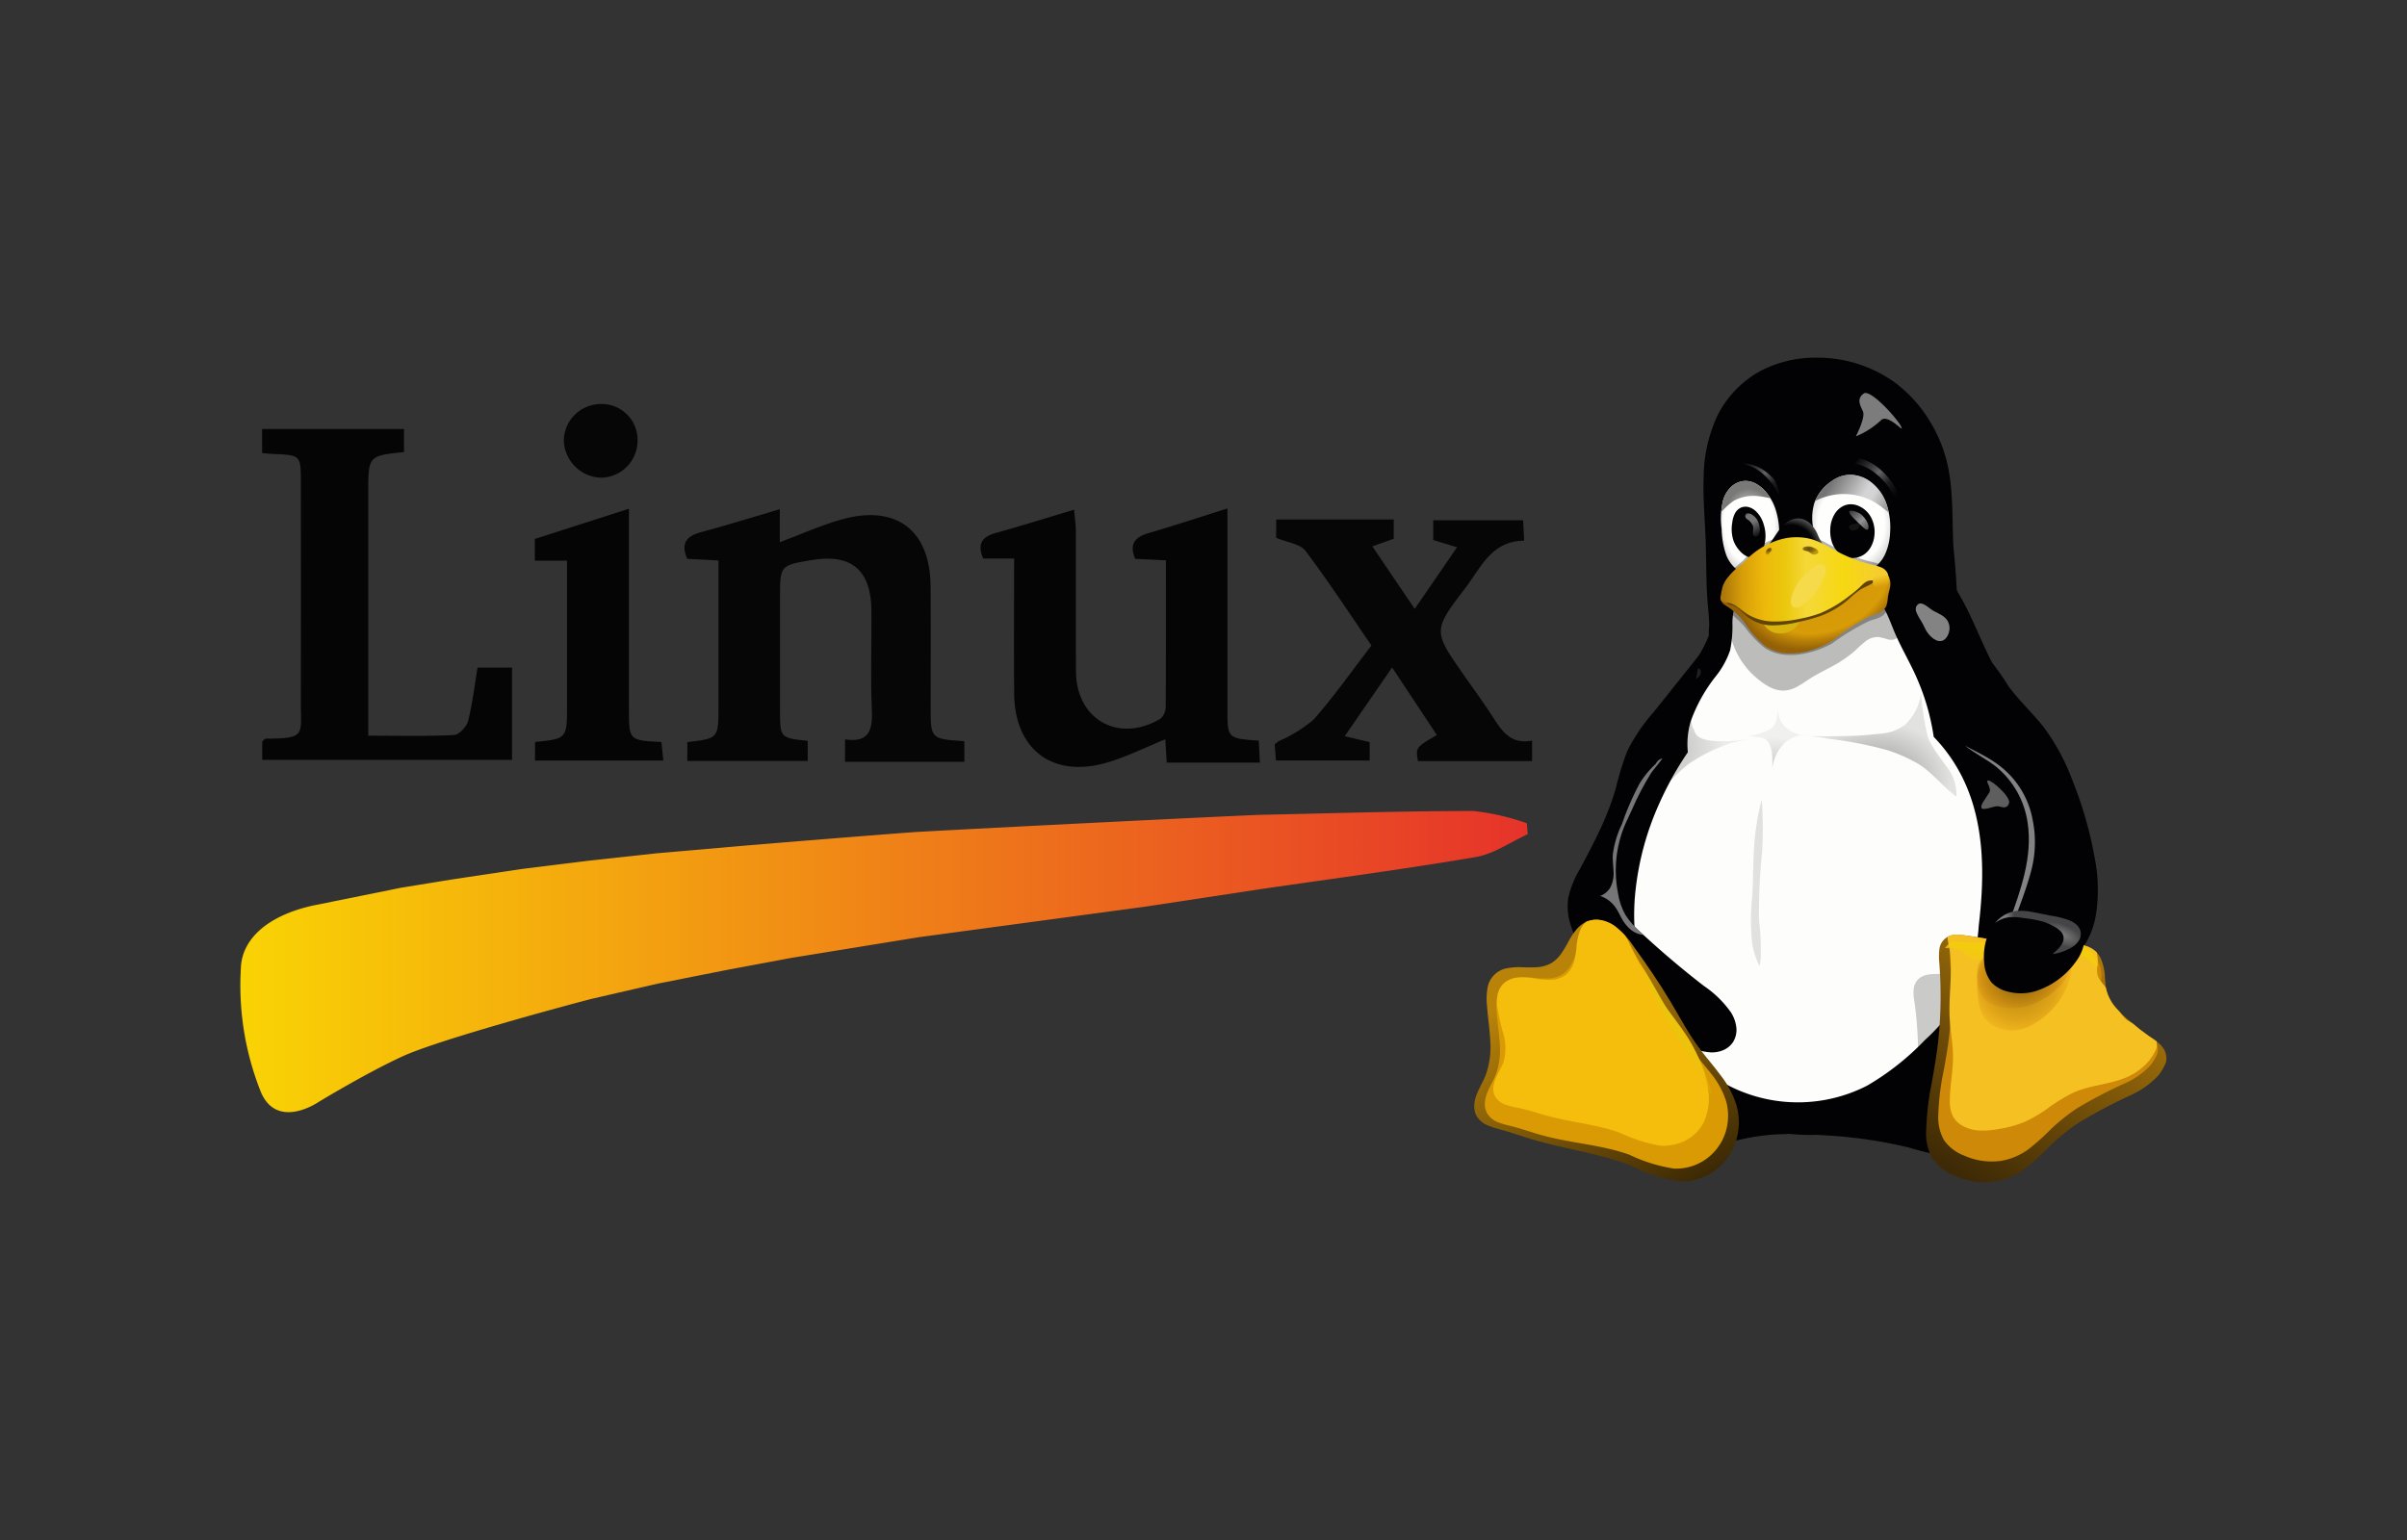 <svg xmlns="http://www.w3.org/2000/svg" xmlns:xlink="http://www.w3.org/1999/xlink" width="200" height="128">
	<rect width="100%" height="100%" fill="#333333" stroke="none"/>
	<defs>
		<linearGradient id="g" x1="20" y1="79.921" x2="126.94" y2="79.921" gradientUnits="userSpaceOnUse">
			<stop offset="0" stop-color="#f9d304"/>
			<stop offset="1" stop-color="#e6332a"/>
		</linearGradient>
		<linearGradient id="j" x1="213.889" y1="7.261" x2="215.439" y2="5.425" gradientTransform="matrix(1 0 0 -1 -60 49.638)" gradientUnits="userSpaceOnUse">
			<stop offset="0" stop-color="#949494" stop-opacity=".392"/>
			<stop offset=".5" stop-color="#949494"/>
			<stop offset="1" stop-color="#949494" stop-opacity=".392"/>
		</linearGradient>
		<linearGradient id="l" x1="342.84" y1="10.692" x2="347.772" y2="7.808" gradientTransform="matrix(1 0 0 -1 -190 49.638)" gradientUnits="userSpaceOnUse">
			<stop offset="0" stop-color="#747474"/>
			<stop offset=".125" stop-color="#8c8c8c"/>
			<stop offset=".25" stop-color="#a4a4a4"/>
			<stop offset=".5" stop-color="#d4d4d4"/>
			<stop offset=".619" stop-color="#d4d4d4"/>
			<stop offset="1" stop-color="#7c7c7c"/>
		</linearGradient>
		<linearGradient id="a" x1="294.39" y1="11.629" x2="297.674" y2="8.528" gradientTransform="matrix(1 0 0 -1 -140 49.638)" gradientUnits="userSpaceOnUse">
			<stop offset="0" stop-color="#646464" stop-opacity="0"/>
			<stop offset=".306" stop-color="#646464" stop-opacity=".583"/>
			<stop offset=".47" stop-color="#646464"/>
			<stop offset=".728" stop-color="#646464" stop-opacity=".257"/>
			<stop offset="1" stop-color="#646464" stop-opacity="0"/>
		</linearGradient>
		<linearGradient id="m" x1="284.96" y1="11.47" x2="288.052" y2="8.492" xlink:href="#a"/>
		<linearGradient id="n" x1="194.932" y1="7.443" x2="196.278" y2="5.036" gradientTransform="matrix(1 0 0 -1 -50 49.638)" gradientUnits="userSpaceOnUse">
			<stop offset="0" stop-color="#757574" stop-opacity="0"/>
			<stop offset=".263" stop-color="#757574"/>
			<stop offset=".5" stop-color="#757574"/>
			<stop offset="1" stop-color="#757574" stop-opacity="0"/>
		</linearGradient>
		<linearGradient id="p" x1="293.236" y1="1.438" x2="306.268" y2="1.54" gradientTransform="matrix(1 0 0 -1 -150 49.638)" gradientUnits="userSpaceOnUse">
			<stop offset="0" stop-color="#ad780a"/>
			<stop offset=".12" stop-color="#d89e08"/>
			<stop offset=".255" stop-color="#edb80b"/>
			<stop offset=".392" stop-color="#ebc80d"/>
			<stop offset=".527" stop-color="#f5d838"/>
			<stop offset=".769" stop-color="#f6d811"/>
			<stop offset="1" stop-color="#f5cd31"/>
		</linearGradient>
		<linearGradient id="r" x1="250.93" y1="-12.604" x2="251.031" y2="-13.239" gradientTransform="matrix(1.096 0 .17 -1.518 -116.502 28.66)" gradientUnits="userSpaceOnUse">
			<stop offset="0" stop-color="#f5ce2d"/>
			<stop offset="1" stop-color="#d79b08"/>
		</linearGradient>
		<linearGradient id="x" x1="324.018" y1="-36.225" x2="324.871" y2="-42.591" gradientTransform="matrix(1.027 0 0 -1 -166.32 49.638)" gradientUnits="userSpaceOnUse">
			<stop offset="0"/>
			<stop offset="1" stop-opacity="0"/>
		</linearGradient>
		<linearGradient id="z" x1="412.221" y1="-47.424" x2="423.316" y2="-29.435" gradientTransform="matrix(1 0 0 -1 -250 49.638)" gradientUnits="userSpaceOnUse">
			<stop offset="0" stop-color="#3e2a06"/>
			<stop offset="1" stop-color="#ad780a"/>
		</linearGradient>
		<linearGradient id="B" x1="318.025" y1="-29.161" x2="317.699" y2="-32.098" gradientTransform="matrix(1 0 0 -1 -150 49.638)" gradientUnits="userSpaceOnUse">
			<stop offset="0" stop-color="#f3cd0c"/>
			<stop offset="1" stop-color="#f3cd0c" stop-opacity="0"/>
		</linearGradient>
		<linearGradient id="E" x1="316.745" y1="-27.874" x2="317.437" y2="-27.845" gradientTransform="matrix(1 0 0 -1 -150 49.638)" xlink:href="#b"/>
		<linearGradient id="H" x1="207.447" y1="-32.331" x2="218.461" y2="-50.81" gradientTransform="matrix(1 0 0 -1 -80 49.638)" gradientUnits="userSpaceOnUse">
			<stop offset="0" stop-color="#b98309"/>
			<stop offset="1" stop-color="#382605"/>
		</linearGradient>
		<linearGradient id="I" x1="220.185" y1="-38.189" x2="223.652" y2="-44.715" gradientTransform="matrix(1 0 0 -1 -80.53 47.87)" gradientUnits="userSpaceOnUse">
			<stop offset="0" stop-color="#ebc40c"/>
			<stop offset="1" stop-color="#ebc40c" stop-opacity="0"/>
		</linearGradient>
		<radialGradient id="c" cx="236.259" cy="-222.961" r="1.065" gradientTransform="matrix(2.573 -.108 -.093 -3.939 -483.29 -809.176)" gradientUnits="userSpaceOnUse">
			<stop offset="0" stop-color="#fefefc"/>
			<stop offset=".757" stop-color="#fefefc"/>
			<stop offset="1" stop-color="#d4d4d4"/>
		</radialGradient>
		<radialGradient id="h" cx="252.451" cy="-223.406" r="1.065" gradientTransform="matrix(3.427 -.108 -.124 -3.939 -739.041 -809.176)" xlink:href="#c"/>
		<radialGradient id="i" cx="158.481" cy="-166.46" r="1.125" gradientTransform="matrix(2.203 -1.601 -1.453 -1.999 -442.471 -33.27)" gradientUnits="userSpaceOnUse">
			<stop offset="0" stop-color="#020204"/>
			<stop offset=".734" stop-color="#020204"/>
			<stop offset="1" stop-color="#5c5c5c"/>
		</radialGradient>
		<radialGradient id="o" cx="250.494" cy="-290.088" r="2.274" gradientTransform="matrix(2.955 -1.22 -.856 -2.075 -836.906 -247.773)" gradientUnits="userSpaceOnUse">
			<stop offset="0" stop-color="#d2940a"/>
			<stop offset=".751" stop-color="#d89c08"/>
			<stop offset=".866" stop-color="#b67e07"/>
			<stop offset="1" stop-color="#946106"/>
		</radialGradient>
		<radialGradient id="d" cx="113.792" cy="-460.395" r=".236" gradientTransform="matrix(3.156 0 0 -1.841 -208.817 -801.952)" gradientUnits="userSpaceOnUse">
			<stop offset="0" stop-color="#3a2903"/>
			<stop offset=".555" stop-color="#735208"/>
			<stop offset="1" stop-color="#ac8c04"/>
		</radialGradient>
		<radialGradient id="q" cx="112.728" cy="-263.277" r=".112" gradientTransform="matrix(3.156 0 0 -3.393 -208.817 -847.652)" xlink:href="#d"/>
		<radialGradient id="t" cx="-477.452" cy="-1281.803" r="2.596" gradientTransform="matrix(.636 -.105 -.097 -.588 324.578 -761.705)" gradientUnits="userSpaceOnUse">
			<stop offset="0" stop-color="#c8c8c8"/>
			<stop offset="1" stop-color="#797978"/>
		</radialGradient>
		<radialGradient id="e" cx="706.148" cy="-345.485" r="2.002" gradientTransform="matrix(-2.545 0 0 -2.409 1935.626 -770.239)" gradientUnits="userSpaceOnUse">
			<stop offset="0"/>
			<stop offset="1" stop-opacity=".249"/>
		</radialGradient>
		<radialGradient id="v" cx="325.581" cy="-346.643" r="2.003" gradientTransform="matrix(3.156 0 0 -2.409 -871.646 -770.239)" xlink:href="#e"/>
		<radialGradient id="w" cx="322.906" cy="-274.261" r=".793" gradientTransform="matrix(3.156 0 0 -3.375 -871.646 -861.73)" xlink:href="#e"/>
		<radialGradient id="f" cx="420.072" cy="-302.404" r="1.232" gradientTransform="matrix(4.129 1.106 1.161 -4.334 -1215.558 -1693.677)" gradientUnits="userSpaceOnUse">
			<stop offset="0" stop-color="#110800"/>
			<stop offset=".591" stop-color="#a65a00" stop-opacity=".8"/>
			<stop offset="1" stop-color="#ff921e" stop-opacity="0"/>
		</radialGradient>
		<radialGradient id="C" cx="428.707" cy="-333.103" r="1.232" gradientTransform="matrix(4.129 .8 1.161 -3.133 -1215.558 -1305.61)" xlink:href="#f"/>
		<radialGradient id="b" cx="112.219" cy="-1337.234" r="1.501" gradientTransform="matrix(1.137 .495 .229 -.526 350.018 -681.223)" gradientUnits="userSpaceOnUse">
			<stop offset="0" stop-color="#7c7c7c"/>
			<stop offset="1" stop-color="#7c7c7c" stop-opacity=".329"/>
		</radialGradient>
		<clipPath id="k">
			<path d="M152.211 39.977a3.769 3.769 0 0 0-1.443 1.788 4.392 4.392 0 0 0 .116 2.884 4.778 4.778 0 0 0 1.7 2.426 3.115 3.115 0 0 0 1.391.54 2.539 2.539 0 0 0 1.463-.254 2.818 2.818 0 0 0 1.214-1.334 4.861 4.861 0 0 0 .4-1.781 6.01 6.01 0 0 0-.288-2.308 3.876 3.876 0 0 0-1.494-2 2.915 2.915 0 0 0-1.179-.446 2.51 2.51 0 0 0-1.25.139 3.1 3.1 0 0 0-.634.346" fill="none"/>
		</clipPath>
		<clipPath id="s">
			<path d="M144.938 39.977a1.787 1.787 0 0 0-1.1.493 2.5 2.5 0 0 0-.643 1.039 6.308 6.308 0 0 0-.143 2.448 7.242 7.242 0 0 0 .387 2.193 2.872 2.872 0 0 0 .6.937 2.036 2.036 0 0 0 .95.562 1.917 1.917 0 0 0 1.035-.037 2.239 2.239 0 0 0 .887-.54 2.981 2.981 0 0 0 .751-1.313 5.171 5.171 0 0 0 .173-1.513 6.293 6.293 0 0 0-.292-1.884 4.227 4.227 0 0 0-.963-1.635 2.718 2.718 0 0 0-.738-.554 1.822 1.822 0 0 0-.9-.2" fill="none"/>
		</clipPath>
		<clipPath id="u">
			<path d="M165.906 63.764a7.373 7.373 0 0 1 2.571 4.616c.429 2.776-.551 5.555-1.514 8.2a7.839 7.839 0 0 0-.462 1.614 2.658 2.658 0 0 0 .242 1.635 2.5 2.5 0 0 0 1.5 1.136 3.591 3.591 0 0 0 1.883.022 4.637 4.637 0 0 0 1.689-.84 6.712 6.712 0 0 0 2.351-4.118 13.475 13.475 0 0 0-.129-4.8 32.846 32.846 0 0 0-1.818-6.324 17.979 17.979 0 0 0-2.26-4.274c-.95-1.262-2.152-2.328-3.078-3.608a21.18 21.18 0 0 0-1.924-2.655 3.961 3.961 0 0 0-1.356-.924 2.62 2.62 0 0 0-1.628-.111 2.353 2.353 0 0 0-.949.531 2.734 2.734 0 0 0-.633.878 3.657 3.657 0 0 0-.226 2.122 7.709 7.709 0 0 0 1.049 2.582 9.193 9.193 0 0 0 1.969 2.458c.846.7 1.871 1.171 2.728 1.86" fill="none"/>
		</clipPath>
		<clipPath id="y">
			<path d="M179.96 88.322a3.921 3.921 0 0 1-.65 1.094 7.085 7.085 0 0 1-2.284 1.619 45.041 45.041 0 0 0-4.25 2.243 17.347 17.347 0 0 0-2.506 2.022 20.25 20.25 0 0 1-2.038 1.85 5.862 5.862 0 0 1-2.536 1.073 6.083 6.083 0 0 1-3.3-.5 3.958 3.958 0 0 1-1.837-1.438 4.311 4.311 0 0 1-.515-2.29 23.866 23.866 0 0 1 .5-4.17c.2-1.147.4-2.3.522-3.456a35.607 35.607 0 0 0 .074-6.348 4.783 4.783 0 0 1 0-1.063 1.349 1.349 0 0 1 1.375-1.258 4.8 4.8 0 0 1 .978.081 20.38 20.38 0 0 1 2.282.4c.472.124.931.29 1.4.418a6.425 6.425 0 0 0 2.415.219 18.888 18.888 0 0 1 2.59-.407 3.854 3.854 0 0 1 1.058.185 2.261 2.261 0 0 1 .951.529 2.083 2.083 0 0 1 .434.708 4.3 4.3 0 0 1 .269 1.212 10.315 10.315 0 0 0 .1 1.1 3.6 3.6 0 0 0 .814 1.6 10.283 10.283 0 0 0 1.315 1.248 17.975 17.975 0 0 0 1.423 1.114c.233.16.474.309.7.485a2.192 2.192 0 0 1 .564.627 1.563 1.563 0 0 1 .158 1.113" fill="none"/>
		</clipPath>
		<clipPath id="A">
			<path d="M179.96 88.322a4.113 4.113 0 0 1-.65 1.094 6.854 6.854 0 0 1-2.284 1.619 42.447 42.447 0 0 0-4.25 2.243 17.71 17.71 0 0 0-2.506 2.022 20.524 20.524 0 0 1-2.038 1.85 5.826 5.826 0 0 1-2.536 1.073 6.148 6.148 0 0 1-3.3-.5 3.839 3.839 0 0 1-1.837-1.438 4.451 4.451 0 0 1-.515-2.29 22.73 22.73 0 0 1 .5-4.17c.207-1.146.4-2.3.522-3.456a42.56 42.56 0 0 0 .074-6.348 5.189 5.189 0 0 1 .02-1.065 1.624 1.624 0 0 1 .444-.93 1.416 1.416 0 0 1 .91-.345 4.807 4.807 0 0 1 .977.1c.763.124 1.533.2 2.282.4.472.122.932.29 1.4.418a6.368 6.368 0 0 0 2.415.219 18.61 18.61 0 0 1 2.59-.407 3.867 3.867 0 0 1 1.058.185 2.213 2.213 0 0 1 .951.529 2.139 2.139 0 0 1 .434.708 4.271 4.271 0 0 1 .269 1.212c.032.366.028.737.1 1.1a3.587 3.587 0 0 0 .821 1.622 10.435 10.435 0 0 0 1.307 1.226 17.391 17.391 0 0 0 1.424 1.114c.232.157.473.3.694.476a2.1 2.1 0 0 1 .566.636 1.648 1.648 0 0 1 .158 1.113" fill="none"/>
		</clipPath>
		<clipPath id="D">
			<path d="M173.079 77.581a1.691 1.691 0 0 0-.459-.662 2.448 2.448 0 0 0-.688-.427 7.565 7.565 0 0 0-1.577-.391c-.5-.095-1-.21-1.506-.3a4.1 4.1 0 0 0-1.584-.029 2.706 2.706 0 0 0-1.217.65 3.488 3.488 0 0 0-.8 1.129 4.877 4.877 0 0 0-.382 2.4 2.9 2.9 0 0 0 .6 1.694 2.634 2.634 0 0 0 1.254.743 4.24 4.24 0 0 0 2.506-.036 6.591 6.591 0 0 0 3.307-2.487 3.646 3.646 0 0 0 .589-1.247 1.847 1.847 0 0 0-.041-1.042" fill="none"/>
		</clipPath>
		<clipPath id="F">
			<path d="M141.206 54.341q-.9 1.191-1.822 2.364-.981 1.249-1.981 2.481a14.986 14.986 0 0 0-2.181 3.215 24.616 24.616 0 0 0-.984 3.2 24.175 24.175 0 0 1-1.378 3.538c-.5 1.058-1.05 2.092-1.6 3.124a7.844 7.844 0 0 0-.948 2.358 4.845 4.845 0 0 0 .123 2 9.253 9.253 0 0 0 .747 1.87 18.389 18.389 0 0 0 5.594 6.444 19.645 19.645 0 0 0 3.37 1.967 5.171 5.171 0 0 0 2.024.568 2.478 2.478 0 0 0 1.032-.194 1.837 1.837 0 0 0 .8-.667 1.92 1.92 0 0 0 .269-1.247 2.993 2.993 0 0 0-.442-1.214 8.748 8.748 0 0 0-2.26-2.209q-2.715-2.1-5.234-4.44a6.793 6.793 0 0 1-1.276-1.45 5.428 5.428 0 0 1-.614-1.775 9.844 9.844 0 0 1 .337-5.107c.226-.637.524-1.244.812-1.855a22.889 22.889 0 0 1 1.627-3.108 38.044 38.044 0 0 0 2.573-3.525 11.755 11.755 0 0 0 1.006-3.539q.231-1.395.4-2.8" fill="none"/>
		</clipPath>
		<clipPath id="G">
			<path d="M131.865 76.587a2.092 2.092 0 0 1 1.177-.108 2.9 2.9 0 0 1 1.094.466 6.969 6.969 0 0 1 1.621 1.749c1.078 1.485 2.115 3 3.056 4.576.763 1.278 1.464 2.6 2.345 3.8.576.783 1.225 1.509 1.8 2.29a7.913 7.913 0 0 1 1.348 2.565 5.143 5.143 0 0 1-.376 3.681 4.864 4.864 0 0 1-1.793 1.925 4.632 4.632 0 0 1-2.542.662 12.462 12.462 0 0 1-4.012-1.281c-2.672-1.064-5.575-1.4-8.329-2.227-.847-.254-1.679-.556-2.531-.79a7.464 7.464 0 0 1-1.121-.358 1.94 1.94 0 0 1-.892-.743 1.688 1.688 0 0 1-.214-.873 2.742 2.742 0 0 1 .178-.889c.207-.571.541-1.088.766-1.651a6.92 6.92 0 0 0 .385-2.926c-.05-.99-.21-1.972-.278-2.961a5.1 5.1 0 0 1 .043-1.324 1.988 1.988 0 0 1 1.674-1.7 5.4 5.4 0 0 1 1.219-.078 11.621 11.621 0 0 0 1.224 0 2.812 2.812 0 0 0 1.169-.327 2.766 2.766 0 0 0 .841-.793 9.636 9.636 0 0 0 .6-1 6.286 6.286 0 0 1 .633-.975 2.4 2.4 0 0 1 .91-.708" fill="none"/>
		</clipPath>
	</defs>
	<path d="M126.865 68.426a19.776 19.776 0 0 0-4.414-1.017c-5.932 0-11.864.195-17.8.319-3.269.124-22.371 1.078-28.589 1.428-3.378.245-14.1 1.111-16.007 1.292l-5.448.472-5.787.631-5.448.676-5.807.87c-1.313.212-4.234.688-4.234.688l-7.32 1.48c-3.621.8-5.94 2.683-6 5.27A23.885 23.885 0 0 0 21.69 90.8c1.368 3.14 4.771.8 4.771.8s3.936-2.4 6.987-3.8 13.8-4.286 15.716-4.779l5.475-1.262 5.76-1.142 5.355-1L76.4 77.889l18.764-2.531.05-.008 9.458-1.438c5.984-.872 11.982-1.659 17.941-2.675 1.506-.256 2.886-1.245 4.325-1.9z" fill="url(#g)"/>
	<path d="M64.792 42.323v2.747c1.761-.659 3.407-1.409 5.127-1.893 4.533-1.276 7.368.875 7.405 5.542.027 3.345.006 6.69.006 10.035 0 2.664 0 2.664 2.8 2.849v1.716h-9.916v-1.868c1.921.3 2.305-.685 2.231-2.361-.122-2.772-.02-5.554-.037-8.332-.02-3.367-1.669-4.761-4.943-4.21-2.652.445-2.652.445-2.652 3.094V59c0 2.335 0 2.335 2.3 2.574v1.676H57.11v-1.566c2.588-.309 2.589-.309 2.589-2.964V46.583l-2.6-.135c-.542-1.263-.095-1.886 1.145-2.215 2.083-.555 4.147-1.205 6.548-1.91z" fill="#060606"/>
	<path d="M84.264 46.42h-2.57c-.534-1.238-.07-1.813 1.075-2.131 2.095-.581 4.17-1.235 6.479-1.926.077.877.146 1.3.147 1.728.008 3.91-.014 7.82.01 11.73.025 4 3.562 5.979 7.019 3.913a1.3 1.3 0 0 0 .433-.974c.029-4.016.019-8.032.019-12.186l-2.548-.121c-.51-1.208-.061-1.8 1.079-2.134 2.082-.61 4.144-1.29 6.582-2.056v16.614c0 2.5 0 2.5 2.6 2.681l.1 1.831h-7.745l-.117-1.941c-1.626.659-3.183 1.445-4.829 1.93-4.512 1.328-7.686-1.052-7.728-5.722-.033-3.676-.006-7.356-.006-11.236zM21.788 63.158v-1.525c.132-.108.217-.237.3-.238 3.354-.018 2.905-.27 2.909-3.078q.014-9.1 0-18.2c0-2.289 0-2.288-2.329-2.387-.271-.011-.541-.043-.889-.072v-1.997h11.789v1.913c-2.97.309-2.97.309-2.97 3.4v20.173c2.5 0 4.812.06 7.12-.054.422-.02 1.048-.681 1.17-1.152.366-1.419.531-2.89.793-4.454h2.863v7.671z" fill="#050505"/>
	<path d="M106.04 44.7v-1.52h9.767v1.6l-1.777.631 3.52 5.2 3.517-5.124-1.978-.6V43.24h7.468l.087 1.7c-2.723.024-3.584 2.231-4.86 3.9-2.738 3.58-2.712 3.6-.165 7.249.844 1.209 1.718 2.4 2.512 3.638.737 1.15 1.508 2.169 3.173 1.821v1.712h-9.486c-.19-1.131-.19-1.131 1.569-2.168-1.2-1.816-2.4-3.625-3.716-5.613l-3.937 5.711 2.072.491v1.528h-7.789l-.1-1.341a3.5 3.5 0 0 1 .323-.261 11.774 11.774 0 0 0 2.886-1.776c1.689-1.9 3.153-4 4.828-6.179-1.8-2.622-3.555-5.313-5.485-7.87-.43-.573-1.482-.682-2.429-1.082z" fill="#060606"/>
	<path d="M47.116 46.6h-2.675v-1.807l7.818-2.51V58.93c0 2.608 0 2.608 2.7 2.743l.156 1.542h-10.66v-1.544c2.661-.268 2.661-.268 2.661-3.064z" fill="#050505"/>
	<path d="M52.976 36.551a3.081 3.081 0 0 1-3.057 3.154 3.2 3.2 0 0 1-3.071-3.018 3.082 3.082 0 0 1 3.1-3.107 2.978 2.978 0 0 1 3.028 2.971z" fill="#060606"/>
	<path d="M164.85 53.677c.751 1.636 1.59 3.231 2.335 4.87a35.2 35.2 0 0 1 2.977 9.92 23.387 23.387 0 0 1-.82 10.276A24.046 24.046 0 0 1 163 88.477c-3.339 3.2-7.624 5.672-12.247 5.854a17.372 17.372 0 0 1-8.679-2.147 19.754 19.754 0 0 1-5.921-4.689 16 16 0 0 1-3.406-6.713 16.653 16.653 0 0 1 .667-9.21c.749-2.1 1.858-4.059 2.647-6.145.863-2.28 1.345-4.714 2.489-6.868 1.036-1.951 2.59-3.619 3.416-5.669a28.459 28.459 0 0 0 1.025-3.821 8.408 8.408 0 0 1 1.632-3.566 6.526 6.526 0 0 1 4.2-2.032 14.136 14.136 0 0 1 4.73.417 32.478 32.478 0 0 1 3.647 1.056 11.7 11.7 0 0 1 2.908 1.411 10.192 10.192 0 0 1 2.842 3.336c.728 1.28 1.285 2.648 1.9 3.986" fill="#020204"/>
	<path d="M151.584 94.359c1.27.074 2.536.2 3.794.387 1.105.167 2.2.386 3.29.649a25.137 25.137 0 0 0 5.149.989 5.615 5.615 0 0 0 1.376-.108 3.065 3.065 0 0 0 1.247-.57 2.924 2.924 0 0 0 1-1.751 4.348 4.348 0 0 0-.149-2.037 16.922 16.922 0 0 0-1.947-3.622c-.4-.676-.762-1.38-1.2-2.035a5.759 5.759 0 0 0-1.619-1.7 4.911 4.911 0 0 0-3.135-.675 8.656 8.656 0 0 0-3.09 1 7.857 7.857 0 0 0-3.372 3c-.257.465-.444.965-.663 1.45a4.6 4.6 0 0 1-.844 1.342c-.413.425-.949.712-1.376 1.122a2.09 2.09 0 0 0-.51.72 1.238 1.238 0 0 0-.037.868 1.176 1.176 0 0 0 .349.492 1.639 1.639 0 0 0 .529.3 4.331 4.331 0 0 0 1.2.178" fill="#020204"/>
	<path d="M147.812 94.278a17.462 17.462 0 0 0-3.141.428q-1.485.306-2.954.689a21.746 21.746 0 0 1-5.01.989 5.464 5.464 0 0 1-1.339-.116 3.045 3.045 0 0 1-1.213-.562 2.926 2.926 0 0 1-1-1.747 4.359 4.359 0 0 1 .147-2.034 17.51 17.51 0 0 1 1.919-3.629c.39-.675.735-1.377 1.158-2.032a5.614 5.614 0 0 1 1.583-1.7 4.733 4.733 0 0 1 3.052-.678 7.971 7.971 0 0 1 3 1 8.414 8.414 0 0 1 3.281 3 30.967 30.967 0 0 0 1.466 2.792 14.384 14.384 0 0 1 1.039 1.344 1.974 1.974 0 0 1 .266.8 1.259 1.259 0 0 1-.194.811 1.238 1.238 0 0 1-.414.374 1.813 1.813 0 0 1-.526.191 6.154 6.154 0 0 1-1.12.074M141.9 50.231c-.148-1.789-.113-3.587-.179-5.38-.065-1.725-.223-3.448-.165-5.173a12.4 12.4 0 0 1 1.134-5.107 8.626 8.626 0 0 1 3.6-3.743 9.87 9.87 0 0 1 4.784-1.1 11.008 11.008 0 0 1 6.308 2.018 11.228 11.228 0 0 1 2.851 3.073 11.922 11.922 0 0 1 1.46 3.274c.644 2.375.491 4.88.617 7.337a66.623 66.623 0 0 1 .365 6.981 3.763 3.763 0 0 1-.308 1.476 2.533 2.533 0 0 1-1.021 1.043 4.066 4.066 0 0 1-1.4.459c-.976.151-1.973.051-2.956.142-1.426.133-2.786.662-4.2.88a26.526 26.526 0 0 1-5.111.008c-.683-.027-1.368-.036-2.046-.121a5.64 5.64 0 0 1-1.958-.57 3.5 3.5 0 0 1-.991-.773 2.73 2.73 0 0 1-.595-1.1 7.407 7.407 0 0 1-.073-1.89c0-.578-.065-1.154-.113-1.73" fill="#020204"/>
	<path d="M144.585 49.542a2.74 2.74 0 0 0-.493 1.041 5.571 5.571 0 0 0-.145 1.151 10.153 10.153 0 0 1-.187 2.308 7.09 7.09 0 0 1-1.19 2.164 13.124 13.124 0 0 0-2.083 3.739 6.638 6.638 0 0 0-.242 2.576 27.28 27.28 0 0 0-2.405 4.334 23.709 23.709 0 0 0-1.951 7.232 18.473 18.473 0 0 0 1.3 9.022 14.8 14.8 0 0 0 3.851 5.364 13.162 13.162 0 0 0 2.812 1.868 12.606 12.606 0 0 0 11.3-.111 21.947 21.947 0 0 0 4.795-3.789 16.736 16.736 0 0 0 2.438-2.763 15.5 15.5 0 0 0 2.032-6.746c.492-4.115.508-8.462-1.3-12.193a13.446 13.446 0 0 0-2.441-3.493 19.142 19.142 0 0 0-1.545-5.2c-.547-1.19-1.215-2.322-1.723-3.528-.209-.5-.39-1-.622-1.488a4.47 4.47 0 0 0-.905-1.324 3.736 3.736 0 0 0-1.416-.822 6.157 6.157 0 0 0-1.623-.279c-1.1-.055-2.2.089-3.3.045-.876-.035-1.748-.188-2.623-.137a4.031 4.031 0 0 0-1.281.269 2.586 2.586 0 0 0-1.054.762" fill="#fdfdfb"/>
	<path d="M144.046 53.646a6.535 6.535 0 0 0 2.12 2.872 4.7 4.7 0 0 0 1.007.65 2.387 2.387 0 0 0 1.168.224 2.742 2.742 0 0 0 1.1-.38c.342-.193.659-.426.991-.636.568-.36 1.177-.651 1.767-.974a10.169 10.169 0 0 0 2-1.375 9.1 9.1 0 0 1 .833-.738 1.633 1.633 0 0 1 1.035-.345 5.763 5.763 0 0 1 .811.2 1.16 1.16 0 0 0 .415.023.6.6 0 0 0 .532-.65 1.152 1.152 0 0 0-.145-.487 6.244 6.244 0 0 1-.508-.885 2.652 2.652 0 0 1-.068-.9 1.8 1.8 0 0 0-.138-.89 1.154 1.154 0 0 0-.489-.477 1.785 1.785 0 0 0-.664-.185 9.3 9.3 0 0 0-1.383.072c-.613.035-1.228-.042-1.841 0-.764.046-1.513.268-2.278.269a17 17 0 0 0-2.61-.147 6.741 6.741 0 0 0-1.079.312 3.349 3.349 0 0 1-1.1.217c-.426-.006-.838-.153-1.262-.183a1.486 1.486 0 0 0-.629.074.879.879 0 0 0-.478.4.86.86 0 0 0-.089.352 1.3 1.3 0 0 0 .041.362 5.646 5.646 0 0 0 .256.685c.322.82.391 1.719.678 2.551" opacity=".259"/>
	<path d="M142.95 50.4a8.844 8.844 0 0 1 2.024 1.712 8.735 8.735 0 0 0 1.684 1.761 3.7 3.7 0 0 0 1.683.556 5.963 5.963 0 0 0 2.1-.223 7.756 7.756 0 0 0 1.8-.727 18.972 18.972 0 0 1 3.117-1.883c.256-.086.522-.148.768-.255a1.171 1.171 0 0 0 .595-.493 2.217 2.217 0 0 0 .146-.706c.039-.256.128-.5.176-.756a1.175 1.175 0 0 0-.065-.759 1.025 1.025 0 0 0-.484-.443 1.781 1.781 0 0 0-.67-.152 10.9 10.9 0 0 0-1.382.127c-.612.052-1.227-.021-1.841 0-.763.021-1.516.181-2.278.214-.871.038-1.739-.089-2.61-.117a5.894 5.894 0 0 0-1.127.053 2.9 2.9 0 0 0-1.049.367 9.618 9.618 0 0 0-.833.657 2.335 2.335 0 0 1-.45.286 1.417 1.417 0 0 1-.524.137 2.648 2.648 0 0 0-.282.01.608.608 0 0 0-.392.223.518.518 0 0 0-.1.415" opacity=".3" style="isolation:isolate"/>
	<path d="M144.938 39.977a1.787 1.787 0 0 0-1.1.493 2.5 2.5 0 0 0-.643 1.039 6.308 6.308 0 0 0-.143 2.448 7.242 7.242 0 0 0 .387 2.193 2.872 2.872 0 0 0 .6.937 2.036 2.036 0 0 0 .95.562 1.917 1.917 0 0 0 1.035-.037 2.239 2.239 0 0 0 .887-.54 2.981 2.981 0 0 0 .751-1.313 5.171 5.171 0 0 0 .173-1.513 6.293 6.293 0 0 0-.292-1.884 4.227 4.227 0 0 0-.963-1.635 2.718 2.718 0 0 0-.738-.554 1.822 1.822 0 0 0-.9-.2" fill="url(#c)"/>
	<path d="M152.211 39.977a3.769 3.769 0 0 0-1.443 1.788 4.392 4.392 0 0 0 .116 2.884 4.778 4.778 0 0 0 1.7 2.426 3.115 3.115 0 0 0 1.391.54 2.539 2.539 0 0 0 1.463-.254 2.818 2.818 0 0 0 1.214-1.334 4.861 4.861 0 0 0 .4-1.781 6.01 6.01 0 0 0-.288-2.308 3.876 3.876 0 0 0-1.494-2 2.915 2.915 0 0 0-1.179-.446 2.51 2.51 0 0 0-1.25.139 3.1 3.1 0 0 0-.634.346" fill="url(#h)"/>
	<path d="M144.8 46.621q-.618.51-1.185 1.081a1.926 1.926 0 0 0-.511.715 4.8 4.8 0 0 0-.108.78 1.712 1.712 0 0 0-.035.267.4.4 0 0 0 .018.133.3.3 0 0 0 .065.117.372.372 0 0 0 .2.1c.073.015.149.016.223.024a2.072 2.072 0 0 1 .924.391c.278.192.534.416.82.6a4.262 4.262 0 0 0 2.128.606 9.52 9.52 0 0 0 2.223-.231 10.035 10.035 0 0 0 1.713-.472 10.252 10.252 0 0 0 2.335-1.39 9.592 9.592 0 0 0 .954-.788c.1-.1.2-.2.306-.287a1.1 1.1 0 0 1 .361-.209 1.344 1.344 0 0 1 .634-.012 2.355 2.355 0 0 0 .479.056.7.7 0 0 0 .235-.047.49.49 0 0 0 .195-.138.466.466 0 0 0 .1-.294.592.592 0 0 0-.085-.3 1.026 1.026 0 0 0-.486-.391 4.759 4.759 0 0 0-.832-.244 11.957 11.957 0 0 1-2.5-.912c-.4-.2-.781-.415-1.171-.623a6.867 6.867 0 0 0-1.243-.553 4.889 4.889 0 0 0-2.995.135 6.4 6.4 0 0 0-2.761 1.89" opacity=".3" style="isolation:isolate"/>
	<path d="M146.869 45.4c.408-.458.687-1.017 1.078-1.49a2.562 2.562 0 0 1 .689-.6 1.519 1.519 0 0 1 .88-.214 1.551 1.551 0 0 1 .908.432 2.77 2.77 0 0 1 .581.837 4.329 4.329 0 0 0 .457.865 4.416 4.416 0 0 0 .8.675 2.149 2.149 0 0 1 .378.36 1.109 1.109 0 0 1 .229.465.971.971 0 0 1-.043.523 1.17 1.17 0 0 1-.29.44 1.725 1.725 0 0 1-.954.428 18.864 18.864 0 0 1-2.12-.091c-.717.02-1.417.273-2.134.247a1.9 1.9 0 0 1-1.016-.3 1.282 1.282 0 0 1-.368-.387 1.053 1.053 0 0 1-.155-.509 1.158 1.158 0 0 1 .1-.5 1.86 1.86 0 0 1 .273-.433c.217-.265.482-.486.709-.742" fill="url(#i)"/>
	<path d="M154.863 32.705c-.592.417-.333.939-.079 1.462s-.56 2.031-.568 2.1a7 7 0 0 0 2.041-1.3c.518-.637 1.828.861 1.757.633 0-.415-2.56-3.312-3.151-2.895z" fill="#7c7c7c"/>
	<path d="M153.69 41.914a1.483 1.483 0 0 0-.681.228 1.792 1.792 0 0 0-.516.5 2.607 2.607 0 0 0-.414 1.371 2.908 2.908 0 0 0 .146 1.073 2.012 2.012 0 0 0 .6.891 1.74 1.74 0 0 0 1.021.4 1.716 1.716 0 0 0 1.053-.3 1.9 1.9 0 0 0 .578-.663 2.492 2.492 0 0 0 .262-.844 2.6 2.6 0 0 0-.249-1.524 2.132 2.132 0 0 0-1.136-1.028 1.6 1.6 0 0 0-.667-.1" fill="#020204"/>
	<path d="M154.266 43.5c-.2.079-.516.029-.6.225a.3.3 0 0 0 .139.356.613.613 0 0 0 .7-.318.268.268 0 0 0-.125-.311c-.038-.016-.076.033-.114.048z" fill="#141413"/>
	<path d="M155.182 44.015c.268-.268-.191-.978-.548-1.269-.259-.211-1.014-.431-.981-.2s.371.523.6.747c.278.274.801.849.929.722z" fill="url(#j)"/>
	<g clip-path="url(#k)">
		<path d="M149.788 42.313a5.466 5.466 0 0 1 1.874-1.015 5.169 5.169 0 0 1 4.241.525 14.917 14.917 0 0 1 1.209.924 4.64 4.64 0 0 0 1.3.778 1.876 1.876 0 0 0 .808.115 1.5 1.5 0 0 0 .688-.258 1.757 1.757 0 0 0 .5-.54 2.367 2.367 0 0 0 .295-1.431 7.458 7.458 0 0 0-1.112-2.732 8.262 8.262 0 0 0-.462-.808 4.48 4.48 0 0 0-2.3-1.6 14.4 14.4 0 0 0-2.8-.531 5.2 5.2 0 0 0-1.269-.058 11.163 11.163 0 0 0-1.414.375c-.224.057-.453.1-.675.162a1.8 1.8 0 0 0-.623.3 1.506 1.506 0 0 0-.5.86 2.76 2.76 0 0 0 0 1.009 10.555 10.555 0 0 1 .332 2c-.016.464-.162.92-.144 1.384a1.968 1.968 0 0 0 .058.4" fill="url(#l)"/>
	</g>
	<path d="M154.439 38.076a2.382 2.382 0 0 0-.289.454 4.077 4.077 0 0 1 1.392.592 5.6 5.6 0 0 1 1.875 2.221 2.33 2.33 0 0 0 .274-.368 5.654 5.654 0 0 0-1.918-2.315 4.108 4.108 0 0 0-1.334-.584z" fill="url(#a)"/>
	<path d="M144.892 38.527c-.056 0-.11 0-.166.007-.036 0-.073 0-.108.006a3 3 0 0 1 .944.25 3.913 3.913 0 0 1 1.067.729 5.441 5.441 0 0 1 1.3 1.917 4.758 4.758 0 0 0-.476-1.536 4.788 4.788 0 0 0-.36-.381 3.928 3.928 0 0 0-1.067-.729 2.917 2.917 0 0 0-1.132-.263z" fill="url(#m)"/>
	<path d="M143.947 43.38a3.106 3.106 0 0 0 .089 1.556 2.6 2.6 0 0 0 .548.877 1.8 1.8 0 0 0 .534.416 1 1 0 0 0 .662.085.974.974 0 0 0 .513-.346 1.7 1.7 0 0 0 .281-.558 3.108 3.108 0 0 0-.029-1.829 2.384 2.384 0 0 0-.7-1.137 1.4 1.4 0 0 0-.566-.3.992.992 0 0 0-.632.051 1.09 1.09 0 0 0-.5.5 2.287 2.287 0 0 0-.206.683" fill="#020204"/>
	<path d="M145.043 43.005c.056.147.243.2.346.318a1.321 1.321 0 0 1 .26.375c.1.271-.1.673.115.865a.23.23 0 0 0 .274 0c.264-.241.206-.726.1-1.067a1.292 1.292 0 0 0-.618-.751c-.134-.069-.335-.125-.449-.028a.274.274 0 0 0-.028.288z" fill="url(#n)"/>
	<path d="M142.981 49.823a.63.63 0 0 0 .075.193.893.893 0 0 0 .248.257c.1.07.2.129.3.193a5.464 5.464 0 0 1 1.367 1.317 8.6 8.6 0 0 0 1.684 1.912 3.555 3.555 0 0 0 1.683.6 5.506 5.506 0 0 0 2.1-.243 7.4 7.4 0 0 0 1.8-.789 18.726 18.726 0 0 1 3.117-2.044c.256-.094.522-.161.768-.277a1.2 1.2 0 0 0 .595-.535 2.588 2.588 0 0 0 .146-.767c.039-.277.128-.545.176-.821a1.374 1.374 0 0 0-.07-.819 1.066 1.066 0 0 0-.484-.482 1.653 1.653 0 0 0-.67-.164 9.923 9.923 0 0 0-1.382.138c-.612.056-1.227-.023-1.841 0-.763.023-1.516.2-2.278.232-.871.042-1.739-.092-2.61-.127a5.4 5.4 0 0 0-1.129.052 2.623 2.623 0 0 0-1.047.4 10.01 10.01 0 0 0-.822.735 2.066 2.066 0 0 1-.454.311 1.169 1.169 0 0 1-.531.126.885.885 0 0 0-.282.011.4.4 0 0 0-.149.094.866.866 0 0 0-.11.138 2.39 2.39 0 0 0-.2.36" fill="url(#o)"/>
	<path d="M146.4 50.761a1.531 1.531 0 0 0 1 1.811 1.823 1.823 0 0 0 1.4-.145 1.524 1.524 0 0 0 .616-.55 1.036 1.036 0 0 0 .14-.392.874.874 0 0 0-.043-.412.9.9 0 0 0-.264-.368 1.2 1.2 0 0 0-.4-.218 2.5 2.5 0 0 0-.908-.083 8.876 8.876 0 0 0-1.378.174" fill="#d9b30d"/>
	<path d="M144.9 47.9c-.309.182-.607.383-.9.591a1.109 1.109 0 0 0-.388.391.936.936 0 0 0-.071.386 3.235 3.235 0 0 1-.011.394c-.011.089-.035.177-.039.267a.424.424 0 0 0 .013.133.276.276 0 0 0 .063.118.34.34 0 0 0 .15.085c.056.017.113.026.17.039a1.68 1.68 0 0 1 .714.416c.207.186.393.4.609.572a3.426 3.426 0 0 0 2.114.685 9.5 9.5 0 0 0 2.237-.311 13.477 13.477 0 0 0 1.713-.471 7.56 7.56 0 0 0 2.335-1.39 7.872 7.872 0 0 1 .954-.788c.309-.194.655-.323.97-.508a.641.641 0 0 0 .081-.055.223.223 0 0 0 .062-.075.219.219 0 0 0 .009-.165.425.425 0 0 0-.083-.146.975.975 0 0 0-.131-.134 2.084 2.084 0 0 0-1.206-.417c-.431-.035-.868-.01-1.294-.082a8.37 8.37 0 0 1-1.171-.341 8.694 8.694 0 0 0-1.243-.3 8.219 8.219 0 0 0-2.995.074A8.741 8.741 0 0 0 144.9 47.9" fill="#604405"/>
	<path d="M144.8 46.851a5.487 5.487 0 0 0-1.185 1.081 2.575 2.575 0 0 0-.468.788 5.847 5.847 0 0 0-.151.707 1.294 1.294 0 0 0-.039.268.435.435 0 0 0 .02.134.307.307 0 0 0 .067.116.376.376 0 0 0 .2.1c.074.015.149.018.223.026a2.071 2.071 0 0 1 .923.393c.279.191.535.414.821.595a4.285 4.285 0 0 0 2.129.6 9.511 9.511 0 0 0 2.222-.231 10.032 10.032 0 0 0 1.713-.471 10.252 10.252 0 0 0 2.335-1.39 9.732 9.732 0 0 0 .954-.788c.1-.1.2-.2.306-.287a1.121 1.121 0 0 1 .361-.21 1.358 1.358 0 0 1 .634-.011 2.427 2.427 0 0 0 .479.056.756.756 0 0 0 .235-.047.492.492 0 0 0 .195-.139.463.463 0 0 0 .1-.293.592.592 0 0 0-.085-.3 1.028 1.028 0 0 0-.486-.392 4.844 4.844 0 0 0-.832-.243 11.9 11.9 0 0 1-2.5-.913c-.4-.2-.781-.414-1.171-.623a6.863 6.863 0 0 0-1.243-.552 4.889 4.889 0 0 0-2.995.135 6.4 6.4 0 0 0-2.761 1.889" fill="url(#p)"/>
	<path d="M151.631 47.065a.407.407 0 0 0-.208-.136.556.556 0 0 0-.25-.012 1.178 1.178 0 0 0-.454.214 5.156 5.156 0 0 0-1.047.976 3.737 3.737 0 0 0-.846 1.678 1.069 1.069 0 0 0-.018.319.492.492 0 0 0 .129.287.439.439 0 0 0 .249.12.6.6 0 0 0 .277-.029 1.409 1.409 0 0 0 .465-.31 5.5 5.5 0 0 0 1.744-2.51 1.1 1.1 0 0 0 .051-.306.476.476 0 0 0-.092-.291" fill="#f6da4a"/>
	<path d="M149.788 45.637c.053.171.33.142.489.225.14.072.253.23.41.234s.384-.052.4-.2c.026-.2-.261-.322-.446-.394a.944.944 0 0 0-.766-.016c-.048.028-.104.095-.087.151z" opacity=".8" fill="url(#d)" style="isolation:isolate"/>
	<path d="M147.152 45.54c-.2-.067-.544.294-.433.479.03.051.123.116.186.081.094-.052.171-.237.274-.31.068-.049.053-.224-.027-.25z" opacity=".8" fill="url(#q)" style="isolation:isolate"/>
	<path d="M156.938 48.241a.86.86 0 0 1-.75.816c-.365 0-.619-.365-.568-.816a.86.86 0 0 1 .75-.815c.365 0 .619.365.568.815z" fill="url(#r)"/>
	<g clip-path="url(#s)">
		<path d="M144.052 41.63a3.454 3.454 0 0 1 2.092-.387 12.585 12.585 0 0 1 2.109.469 9.115 9.115 0 0 1 1.506.493 2.622 2.622 0 0 1 1.187 1.016c.042.074.079.15.124.222a.724.724 0 0 0 .165.192.367.367 0 0 0 .237.079.262.262 0 0 0 .121-.036.228.228 0 0 0 .087-.09.287.287 0 0 0 .027-.142.694.694 0 0 0-.027-.143 8.674 8.674 0 0 0-.9-1.754c-.187-.348-.34-.714-.53-1.061a6.755 6.755 0 0 0-2.931-2.734 10.065 10.065 0 0 0-3.922-.978 20.259 20.259 0 0 0-4.691.367 6.062 6.062 0 0 0-1.946.591 2.635 2.635 0 0 0-.782.649 1.937 1.937 0 0 0-.413.922 1.988 1.988 0 0 0 .116.968 2.976 2.976 0 0 0 .5.845 12.539 12.539 0 0 0 1.436 1.346 13.65 13.65 0 0 0 1.492 1.283 3.14 3.14 0 0 0 .887.42 2.1 2.1 0 0 0 .974.047 2.274 2.274 0 0 0 .912-.439 4.914 4.914 0 0 0 .727-.715 6.339 6.339 0 0 1 1.444-1.43" fill="url(#t)"/>
	</g>
	<path d="M165.906 63.764a7.39 7.39 0 0 1 2.571 4.616 11.182 11.182 0 0 1-.238 4.184 34.221 34.221 0 0 1-1.276 4.015 7.9 7.9 0 0 0-.46 1.614 2.67 2.67 0 0 0 .24 1.635 2.483 2.483 0 0 0 1.5 1.136 3.59 3.59 0 0 0 1.88.024 4.588 4.588 0 0 0 1.691-.842 6.749 6.749 0 0 0 2.338-4.11 13.564 13.564 0 0 0-.116-4.807 32.374 32.374 0 0 0-1.818-6.324 18.1 18.1 0 0 0-2.26-4.274c-.95-1.264-2.147-2.329-3.078-3.608a21.572 21.572 0 0 0-1.94-2.659 3.954 3.954 0 0 0-1.352-.922 2.576 2.576 0 0 0-1.616-.109 2.547 2.547 0 0 0-1.57 1.4 3.675 3.675 0 0 0-.238 2.127 7.578 7.578 0 0 0 1.049 2.582 9.284 9.284 0 0 0 1.969 2.458c.847.7 1.87 1.17 2.728 1.86" fill="#020204"/>
	<g clip-path="url(#u)">
		<path d="M162.6 61.588c.114.108.23.218.352.317.862.7 1.32 1.5 2.194 2.187a8.744 8.744 0 0 1 3.16 4.86 8.977 8.977 0 0 1-.424 3.781 58.1 58.1 0 0 1-1.9 5.537c-.216.629.437.37.351 1.033a4.042 4.042 0 0 0-.008.983c.005-.062.009-.127.016-.19a12.069 12.069 0 0 1 .684-2.629c.581-1.643 1.248-3.254 1.708-4.94a9.254 9.254 0 0 0 .169-4.348 7.313 7.313 0 0 0-2.863-4.615c-1.062-.785-2.314-1.289-3.443-1.976z" fill="#838384"/>
	</g>
	<path d="M140.712 60.567c.234.351-.146 1.564 5.317.788a18.667 18.667 0 0 0-1.905.324 13.591 13.591 0 0 0-3.74 1.771c-.979.72-1.7 1.661-2.594 2.468 0 0 1.455-2.658 1.817-3.458s-.06-.764.226-1.941a9.224 9.224 0 0 1 .99-2.31s-.574 1.664-.111 2.358z" opacity=".25" fill="url(#e)" style="isolation:isolate"/>
	<path d="M158.279 60.25c-1.113.775-1.765.683-3.116.835s-5.007.1-5.007.1a9.624 9.624 0 0 1 1.7.209 32.458 32.458 0 0 1 4.913.94 12.719 12.719 0 0 1 2.658 1.177c1.165.737 2.021 1.891 3.135 2.7a3.984 3.984 0 0 0-.4-1.872c-.45-.8-1.659-2.062-2.015-3.24a21.939 21.939 0 0 1-.525-3.491 4.318 4.318 0 0 1-1.349 2.646z" opacity=".42" fill="url(#v)" style="isolation:isolate"/>
	<path d="M147.808 58.593a13.79 13.79 0 0 1-.161 1 2.8 2.8 0 0 1-.129.483 1.089 1.089 0 0 1-.273.414 1.447 1.447 0 0 1-.373.226 5.624 5.624 0 0 1-1.641.466c.226.017.452.037.678.062a3.144 3.144 0 0 1 .422.068 1.122 1.122 0 0 1 .389.175 1.054 1.054 0 0 1 .3.356 2.329 2.329 0 0 1 .224.9 7.347 7.347 0 0 1 .008 1.2 3.686 3.686 0 0 1 .166-.784 3.411 3.411 0 0 1 .72-1.243 2.629 2.629 0 0 1 .429-.38 2.373 2.373 0 0 1 1.67-.407 2.594 2.594 0 0 1-1.661-.515 2.169 2.169 0 0 1-.595-.67 1.874 1.874 0 0 1-.173-1.353" opacity=".2" fill="url(#w)" style="isolation:isolate"/>
	<path d="M146.384 66.448a20.449 20.449 0 0 0-.583 3.3c-.147 1.571-.111 3.155-.2 4.731a17.737 17.737 0 0 0 0 4.009 6.913 6.913 0 0 0 .599 1.812 6.2 6.2 0 0 0 .1-.663 21.8 21.8 0 0 0-.143-3.216 50.2 50.2 0 0 1 .26-5.639 34.437 34.437 0 0 0-.029-4.334" opacity=".11" style="isolation:isolate"/>
	<path d="M159.35 50.245c-.5.455.233 1.137.581 1.94.216.5.814 1.2 1.392 1.088.435-.085.7-.71.664-1.152-.08-.851-.8-1.05-1.32-1.343-.413-.231-.967-.852-1.317-.533z" fill="#838384"/>
	<path d="M175.356 87.458a3.792 3.792 0 0 1-.485 1.018 7.037 7.037 0 0 1-1.831 1.7c-1.161.823-2.37 1.578-3.451 2.513a17.341 17.341 0 0 0-2 2.068 20 20 0 0 1-1.611 1.86 5.644 5.644 0 0 1-2.074 1.276 5.026 5.026 0 0 1-2.8.059 2.9 2.9 0 0 1-1.626-.945 3.4 3.4 0 0 1-.561-1.858 20.92 20.92 0 0 1 .19-3.594c.107-1 .206-2 .246-2.993a30.086 30.086 0 0 0-.291-5.371 4 4 0 0 1-.061-.9 1.447 1.447 0 0 1 .34-.855 1.432 1.432 0 0 1 .747-.408 4.2 4.2 0 0 1 .827-.075 17 17 0 0 1 1.942 0c.4.036.8.109 1.2.148a5.406 5.406 0 0 0 2.045-.167 16.836 16.836 0 0 1 2.156-.721 3.119 3.119 0 0 1 .9 0 1.694 1.694 0 0 1 .83.308 1.519 1.519 0 0 1 .4.535 3.382 3.382 0 0 1 .295.983 8.548 8.548 0 0 0 .141.913 2.677 2.677 0 0 0 .774 1.232 7.5 7.5 0 0 0 1.176.862 13.492 13.492 0 0 0 1.259.733c.206.1.417.192.613.308a1.584 1.584 0 0 1 .51.446 1.264 1.264 0 0 1 .194.917" opacity=".2" fill="url(#x)" style="isolation:isolate"/>
	<g clip-path="url(#y)">
		<path d="M179.96 88.322a3.921 3.921 0 0 1-.65 1.094 7.085 7.085 0 0 1-2.284 1.619 45.041 45.041 0 0 0-4.25 2.243 17.347 17.347 0 0 0-2.506 2.022 20.25 20.25 0 0 1-2.038 1.85 5.874 5.874 0 0 1-2.536 1.073 6.083 6.083 0 0 1-3.3-.5 3.958 3.958 0 0 1-1.837-1.438 4.311 4.311 0 0 1-.515-2.29 23.866 23.866 0 0 1 .5-4.17c.2-1.147.4-2.3.522-3.456a35.607 35.607 0 0 0 .074-6.348 4.783 4.783 0 0 1 0-1.063 1.349 1.349 0 0 1 1.375-1.258 4.8 4.8 0 0 1 .978.081 20.38 20.38 0 0 1 2.282.4c.472.124.931.29 1.4.418a6.425 6.425 0 0 0 2.415.219 18.888 18.888 0 0 1 2.59-.407 3.854 3.854 0 0 1 1.058.185 2.261 2.261 0 0 1 .951.529 2.083 2.083 0 0 1 .434.708 4.3 4.3 0 0 1 .269 1.212 10.315 10.315 0 0 0 .1 1.1 3.6 3.6 0 0 0 .814 1.6 10.283 10.283 0 0 0 1.315 1.248 17.975 17.975 0 0 0 1.423 1.114c.233.16.474.309.7.485a2.192 2.192 0 0 1 .564.627 1.563 1.563 0 0 1 .158 1.113" fill="url(#z)"/>
	</g>
	<g clip-path="url(#y)">
		<path d="M179.241 87.6a3.532 3.532 0 0 1-.593.983 6.435 6.435 0 0 1-2.086 1.456 40.85 40.85 0 0 0-3.881 2.016 15.934 15.934 0 0 0-2.289 1.814 18.42 18.42 0 0 1-1.861 1.663 5.407 5.407 0 0 1-2.316.965 5.641 5.641 0 0 1-3.013-.449 3.577 3.577 0 0 1-1.678-1.293 3.854 3.854 0 0 1-.471-2.058 20.933 20.933 0 0 1 .459-3.75c.186-1.031.364-2.064.476-3.106a32.578 32.578 0 0 0 .068-5.708 4.3 4.3 0 0 1 0-.955 1.224 1.224 0 0 1 1.251-1.135 4.562 4.562 0 0 1 .894.076 19.8 19.8 0 0 1 2.084.357c.43.111.85.261 1.279.375a5.941 5.941 0 0 0 2.206.2 17.15 17.15 0 0 1 2.365-.366 3.579 3.579 0 0 1 .967.166 2.033 2.033 0 0 1 .868.476 1.968 1.968 0 0 1 .4.636 3 3 0 0 1 .246 1.089 10.191 10.191 0 0 0-.024 1.171 2.228 2.228 0 0 0 .346.879 6.923 6.923 0 0 0 .582.752 7.558 7.558 0 0 0 1.291 1.305c.565.409 1.237.649 1.821 1.031a1.732 1.732 0 0 1 .466.411 1.1 1.1 0 0 1 .144 1" fill="#cd8907"/>
	</g>
	<g clip-path="url(#A)">
		<path d="M179.16 87.192a4.3 4.3 0 0 1-.61.993 5.054 5.054 0 0 1-2.143 1.471c-1.329.5-2.781.57-4.086 1.142a14.023 14.023 0 0 0-2.236 1.37 11.278 11.278 0 0 1-1.829 1.068 9.391 9.391 0 0 1-2.275.62 7.034 7.034 0 0 1-1.49.11 3.222 3.222 0 0 1-1.438-.4 2.009 2.009 0 0 1-.811-.83 2.92 2.92 0 0 1-.228-1.322c.012-1.207.271-2.4.263-3.609-.007-1.051-.215-2.088-.275-3.137-.115-2.018.318-4.07-.063-6.049a4.794 4.794 0 0 1-.139-.957 1.379 1.379 0 0 1 .083-.474.864.864 0 0 1 .27-.38.793.793 0 0 1 .349-.15 1.142 1.142 0 0 1 .378 0 5.793 5.793 0 0 1 .732.209c.7.208 1.433.2 2.141.36.444.1.875.259 1.314.379a5.973 5.973 0 0 0 2.266.2 17.491 17.491 0 0 1 2.43-.37 3.818 3.818 0 0 1 .993.168 2.034 2.034 0 0 1 .893.481 2.106 2.106 0 0 1 .407.643 2.726 2.726 0 0 1 .252 1.1c0 .2-.031.395-.049.592a1.8 1.8 0 0 0 .024.591 1.553 1.553 0 0 0 .259.523c.113.158.241.3.358.456a9.924 9.924 0 0 1 .817 1.419 4.43 4.43 0 0 0 .945 1.314 13.067 13.067 0 0 0 1.871 1.041 1.6 1.6 0 0 1 .479.415 1.128 1.128 0 0 1 .194.485 1.17 1.17 0 0 1-.046.526" fill="#f5c021"/>
	</g>
	<path d="M161.8 78.809c.756-.2 1.4.369 1.949.8a2.012 2.012 0 0 0 1.3.24c.72-.026 1.437.121 2.157.031 1.418-.119 2.808-.468 4.233-.528a3.224 3.224 0 0 1 2.032.315c.238.165.588.863.823.6a1.99 1.99 0 0 0-1.37-1.639c-.572-.09-1.152.067-1.729.017-1.713-.041-3.413-.359-5.13-.268-1.195.01-2.388-.045-3.58-.092-.469-.095-.634.321-.889.481" fill="url(#B)"/>
	<path d="M165.19 64.866c.274-.043 1.965 1.395 1.734 1.93s-.666.212-.977.215-1.16.39-1.3.146.376-.812.647-1.287c.219-.383-.375-.962-.1-1z" fill="#7c7c7c" opacity=".75" style="isolation:isolate"/>
	<path d="M141.325 55.816c-.028-.331-.5-.381-.712-.216-.178.14-.345.616-.191.8.25.305.94-.13.903-.584z" fill="#7c7c7c" opacity=".25" style="isolation:isolate"/>
	<path d="M171.994 79.961a1.226 1.226 0 0 0-.63-.554 2.117 2.117 0 0 0-.839-.143c-.571 0-1.138.153-1.707.1a9.412 9.412 0 0 1-1.405-.336 2.974 2.974 0 0 0-1.478-.028 2.173 2.173 0 0 0-1.251.934 2.929 2.929 0 0 0-.406 1.333 7.872 7.872 0 0 0 .05 1.406 7.39 7.39 0 0 0 .154 1 2.67 2.67 0 0 0 .408.927 2.5 2.5 0 0 0 1.17.848 3.251 3.251 0 0 0 2.338-.041 6.447 6.447 0 0 0 3.084-2.838 6 6 0 0 0 .55-1.423 2.643 2.643 0 0 0 .088-.6 1.28 1.28 0 0 0-.126-.588" opacity=".35" fill="url(#f)" style="isolation:isolate"/>
	<path d="M171.994 79.694a1.19 1.19 0 0 0-.63-.4 2.878 2.878 0 0 0-.839-.1c-.571 0-1.138.111-1.707.075a12.459 12.459 0 0 1-1.405-.243 4.1 4.1 0 0 0-1.478-.026 2.245 2.245 0 0 0-1.251.675 1.727 1.727 0 0 0-.406.964 4.124 4.124 0 0 0 .05 1.016 3.989 3.989 0 0 0 .154.727 1.728 1.728 0 0 0 .408.67 2.626 2.626 0 0 0 1.17.613 4.427 4.427 0 0 0 2.338-.03 6.115 6.115 0 0 0 3.084-2.051 3.733 3.733 0 0 0 .55-1.029 1.427 1.427 0 0 0 .088-.433.719.719 0 0 0-.126-.426" opacity=".35" fill="url(#C)" style="isolation:isolate"/>
	<path d="M173.079 77.581a1.691 1.691 0 0 0-.459-.662 2.448 2.448 0 0 0-.688-.427 7.565 7.565 0 0 0-1.577-.391c-.5-.095-1-.21-1.506-.3a4.1 4.1 0 0 0-1.584-.029 2.706 2.706 0 0 0-1.217.65 3.488 3.488 0 0 0-.8 1.129 4.877 4.877 0 0 0-.382 2.4 2.9 2.9 0 0 0 .6 1.694 2.634 2.634 0 0 0 1.254.743 4.24 4.24 0 0 0 2.506-.036 6.591 6.591 0 0 0 3.307-2.487 3.646 3.646 0 0 0 .589-1.247 1.847 1.847 0 0 0-.041-1.042" fill="#020204"/>
	<g clip-path="url(#D)">
		<path d="M167.548 75.534a3.19 3.19 0 0 0-.375.043 2.824 2.824 0 0 0-2.329 3 2.568 2.568 0 0 1 .318-1.146 2.356 2.356 0 0 1 1.6-1.169 4.162 4.162 0 0 1 1.255.022c.4.05.8.1 1.2.188a4.706 4.706 0 0 1 1.723.692 1.653 1.653 0 0 1 .325.288.855.855 0 0 1 .195.382.915.915 0 0 1-.123.613 2.3 2.3 0 0 1-.4.5 8.533 8.533 0 0 1-.382.353 4.316 4.316 0 0 0 1.68-.62 1.669 1.669 0 0 0 .52-.541 1.028 1.028 0 0 0 .115-.735 1.079 1.079 0 0 0-.245-.447 2.141 2.141 0 0 0-.39-.332 4.615 4.615 0 0 0-2.091-.8c-.48-.089-.965-.163-1.449-.224a6.482 6.482 0 0 0-1.147-.065z" fill="url(#b)"/>
	</g>
	<g clip-path="url(#D)">
		<path d="M167.548 75.534a3.19 3.19 0 0 0-.375.043 2.824 2.824 0 0 0-2.329 3 2.568 2.568 0 0 1 .318-1.146 2.356 2.356 0 0 1 1.6-1.169 4.162 4.162 0 0 1 1.255.022c.4.05.8.1 1.2.188a4.706 4.706 0 0 1 1.723.692 1.653 1.653 0 0 1 .325.288.855.855 0 0 1 .195.382.915.915 0 0 1-.123.613 2.3 2.3 0 0 1-.4.5 8.533 8.533 0 0 1-.382.353 4.316 4.316 0 0 0 1.68-.62 1.669 1.669 0 0 0 .52-.541 1.028 1.028 0 0 0 .115-.735 1.079 1.079 0 0 0-.245-.447 2.141 2.141 0 0 0-.39-.332 4.615 4.615 0 0 0-2.091-.8c-.48-.089-.965-.163-1.449-.224a6.482 6.482 0 0 0-1.147-.065z" fill="url(#E)"/>
	</g>
	<path d="M141.307 54.3q-.963 1.2-1.923 2.407c-.659.828-1.317 1.658-1.981 2.481a15.146 15.146 0 0 0-2.181 3.215 24.31 24.31 0 0 0-.984 3.2 24.175 24.175 0 0 1-1.378 3.538c-.5 1.058-1.05 2.092-1.6 3.124a7.844 7.844 0 0 0-.948 2.358 4.845 4.845 0 0 0 .123 2 9.253 9.253 0 0 0 .747 1.87 18.389 18.389 0 0 0 5.594 6.444 19.645 19.645 0 0 0 3.37 1.967 5.171 5.171 0 0 0 2.024.568 2.478 2.478 0 0 0 1.032-.194 1.837 1.837 0 0 0 .8-.667 1.92 1.92 0 0 0 .269-1.247 2.993 2.993 0 0 0-.442-1.214 8.748 8.748 0 0 0-2.26-2.209q-2.715-2.1-5.234-4.44a6.793 6.793 0 0 1-1.276-1.45 5.428 5.428 0 0 1-.614-1.775 9.844 9.844 0 0 1 .337-5.107c.226-.637.524-1.244.812-1.855a22.777 22.777 0 0 1 1.627-3.108 36.6 36.6 0 0 0 2.573-3.525 12.443 12.443 0 0 0 1.006-3.541q.255-1.421.5-2.842" fill="#020204"/>
	<g clip-path="url(#F)">
		<path d="M137.577 63.492a7.6 7.6 0 0 0-1.374 1.689 22.922 22.922 0 0 0-1.426 3.3 8.128 8.128 0 0 0-.767 2.551c-.024.458.043.915.059 1.373a2.539 2.539 0 0 1-.252 1.335 1.615 1.615 0 0 1-.861.726 2.552 2.552 0 0 1 1.231.891c.257.346.422.751.645 1.12a3 3 0 0 0 .679.8 1.961 1.961 0 0 0 .95.418 1.677 1.677 0 0 0 1.331-.425 31.2 31.2 0 0 1 1.188-12.415 3.483 3.483 0 0 0 .178-.77 1.109 1.109 0 0 0-.19-.752.828.828 0 0 0-.33-.256.815.815 0 0 0-.414-.058.829.829 0 0 0-.387.154.815.815 0 0 0-.26.327" fill="#7c7c7c" opacity=".95" style="isolation:isolate"/>
	</g>
	<g clip-path="url(#G)">
		<path d="M131.865 76.587a2.092 2.092 0 0 1 1.177-.108 2.9 2.9 0 0 1 1.094.466 6.969 6.969 0 0 1 1.621 1.749c1.078 1.485 2.115 3 3.056 4.576.763 1.278 1.464 2.6 2.345 3.8.576.783 1.225 1.509 1.8 2.29a7.913 7.913 0 0 1 1.348 2.565 5.143 5.143 0 0 1-.376 3.681 4.864 4.864 0 0 1-1.793 1.925 4.632 4.632 0 0 1-2.542.662 12.462 12.462 0 0 1-4.012-1.281c-2.672-1.064-5.575-1.4-8.329-2.227-.847-.254-1.679-.556-2.531-.79a7.464 7.464 0 0 1-1.121-.358 1.94 1.94 0 0 1-.892-.743 1.688 1.688 0 0 1-.214-.873 2.742 2.742 0 0 1 .178-.889c.207-.571.541-1.088.766-1.651a6.92 6.92 0 0 0 .385-2.926c-.05-.99-.21-1.972-.278-2.961a5.1 5.1 0 0 1 .043-1.324 1.988 1.988 0 0 1 1.674-1.7 5.4 5.4 0 0 1 1.219-.078 11.621 11.621 0 0 0 1.224 0 2.812 2.812 0 0 0 1.169-.327 2.766 2.766 0 0 0 .841-.793 9.636 9.636 0 0 0 .6-1 6.286 6.286 0 0 1 .633-.975 2.4 2.4 0 0 1 .91-.708" fill="url(#H)"/>
		<path d="M132.449 77.224a1.808 1.808 0 0 1 1.067-.07 2.5 2.5 0 0 1 .966.472 6.119 6.119 0 0 1 1.351 1.677 108.906 108.906 0 0 1 2.657 4.515 29.922 29.922 0 0 0 2.04 3.388c.522.7 1.118 1.345 1.651 2.039a6.881 6.881 0 0 1 1.245 2.292 4.521 4.521 0 0 1-.345 3.284 4.378 4.378 0 0 1-1.659 1.734 4.274 4.274 0 0 1-2.327.574 13.027 13.027 0 0 1-3.688-1.143c-2.331-.846-4.858-.959-7.249-1.62-.857-.232-1.693-.543-2.554-.76a7.707 7.707 0 0 1-1.131-.327 1.834 1.834 0 0 1-.9-.73 1.6 1.6 0 0 1-.195-.844 2.636 2.636 0 0 1 .187-.852c.208-.546.535-1.041.745-1.586a6.111 6.111 0 0 0 .3-2.614c-.059-.882-.212-1.756-.266-2.638a4.488 4.488 0 0 1 .053-1.181 2.024 2.024 0 0 1 .529-1.041 2.066 2.066 0 0 1 1.149-.532 5.382 5.382 0 0 1 1.281 0 8.614 8.614 0 0 0 1.284.06 2.406 2.406 0 0 0 1.215-.37 2.432 2.432 0 0 0 .749-.877 9.268 9.268 0 0 0 .456-1.065 5.061 5.061 0 0 1 .513-1.041 2.006 2.006 0 0 1 .878-.746" fill="#d99a03"/>
		<path d="M132.136 76.385a1.667 1.667 0 0 1 1.065-.121 2.277 2.277 0 0 1 .968.475 5.284 5.284 0 0 1 1.251 1.741 47.608 47.608 0 0 0 2.385 4.335c.662 1 1.426 1.93 2.1 2.924a12.106 12.106 0 0 1 1.951 4.421 4.84 4.84 0 0 1-.316 3.185 3.55 3.55 0 0 1-1.54 1.479 3.982 3.982 0 0 1-2.12.393 13.183 13.183 0 0 1-3.258-1.055c-1.909-.7-3.973-.862-5.938-1.386-.829-.222-1.641-.507-2.481-.682a7.348 7.348 0 0 1-1.1-.268 1.619 1.619 0 0 1-.87-.682 1.369 1.369 0 0 1-.151-.76 2.414 2.414 0 0 1 .2-.758c.2-.483.508-.926.667-1.426a4.325 4.325 0 0 0-.037-2.282 17.953 17.953 0 0 1-.507-2.253 3.137 3.137 0 0 1 .044-1.023 1.8 1.8 0 0 1 .487-.895 2.035 2.035 0 0 1 1.219-.5 5.659 5.659 0 0 1 1.343.08 7.21 7.21 0 0 0 1.342.113 2.2 2.2 0 0 0 1.258-.413 2.147 2.147 0 0 0 .692-1.1 7.586 7.586 0 0 0 .21-1.292 4.7 4.7 0 0 1 .284-1.276 1.861 1.861 0 0 1 .849-.974" fill="#f5bd0c"/>
		<path d="M136.21 80.037c.6 1.087.968 2.335 1.564 3.432.549 1.009 1.174 2.048 1.731 2.978.248.415.827 1.051 1.412 2.04.53.9 1.066 2.145 1.365 2.565-.172-.492-.526-1.811-.948-2.752a13.2 13.2 0 0 0-1.137-1.853c-.557-.93-1.157-1.766-1.73-2.653-.791-1.224-1.393-2.593-2.257-3.757z" fill="url(#I)"/>
	</g>
</svg>
